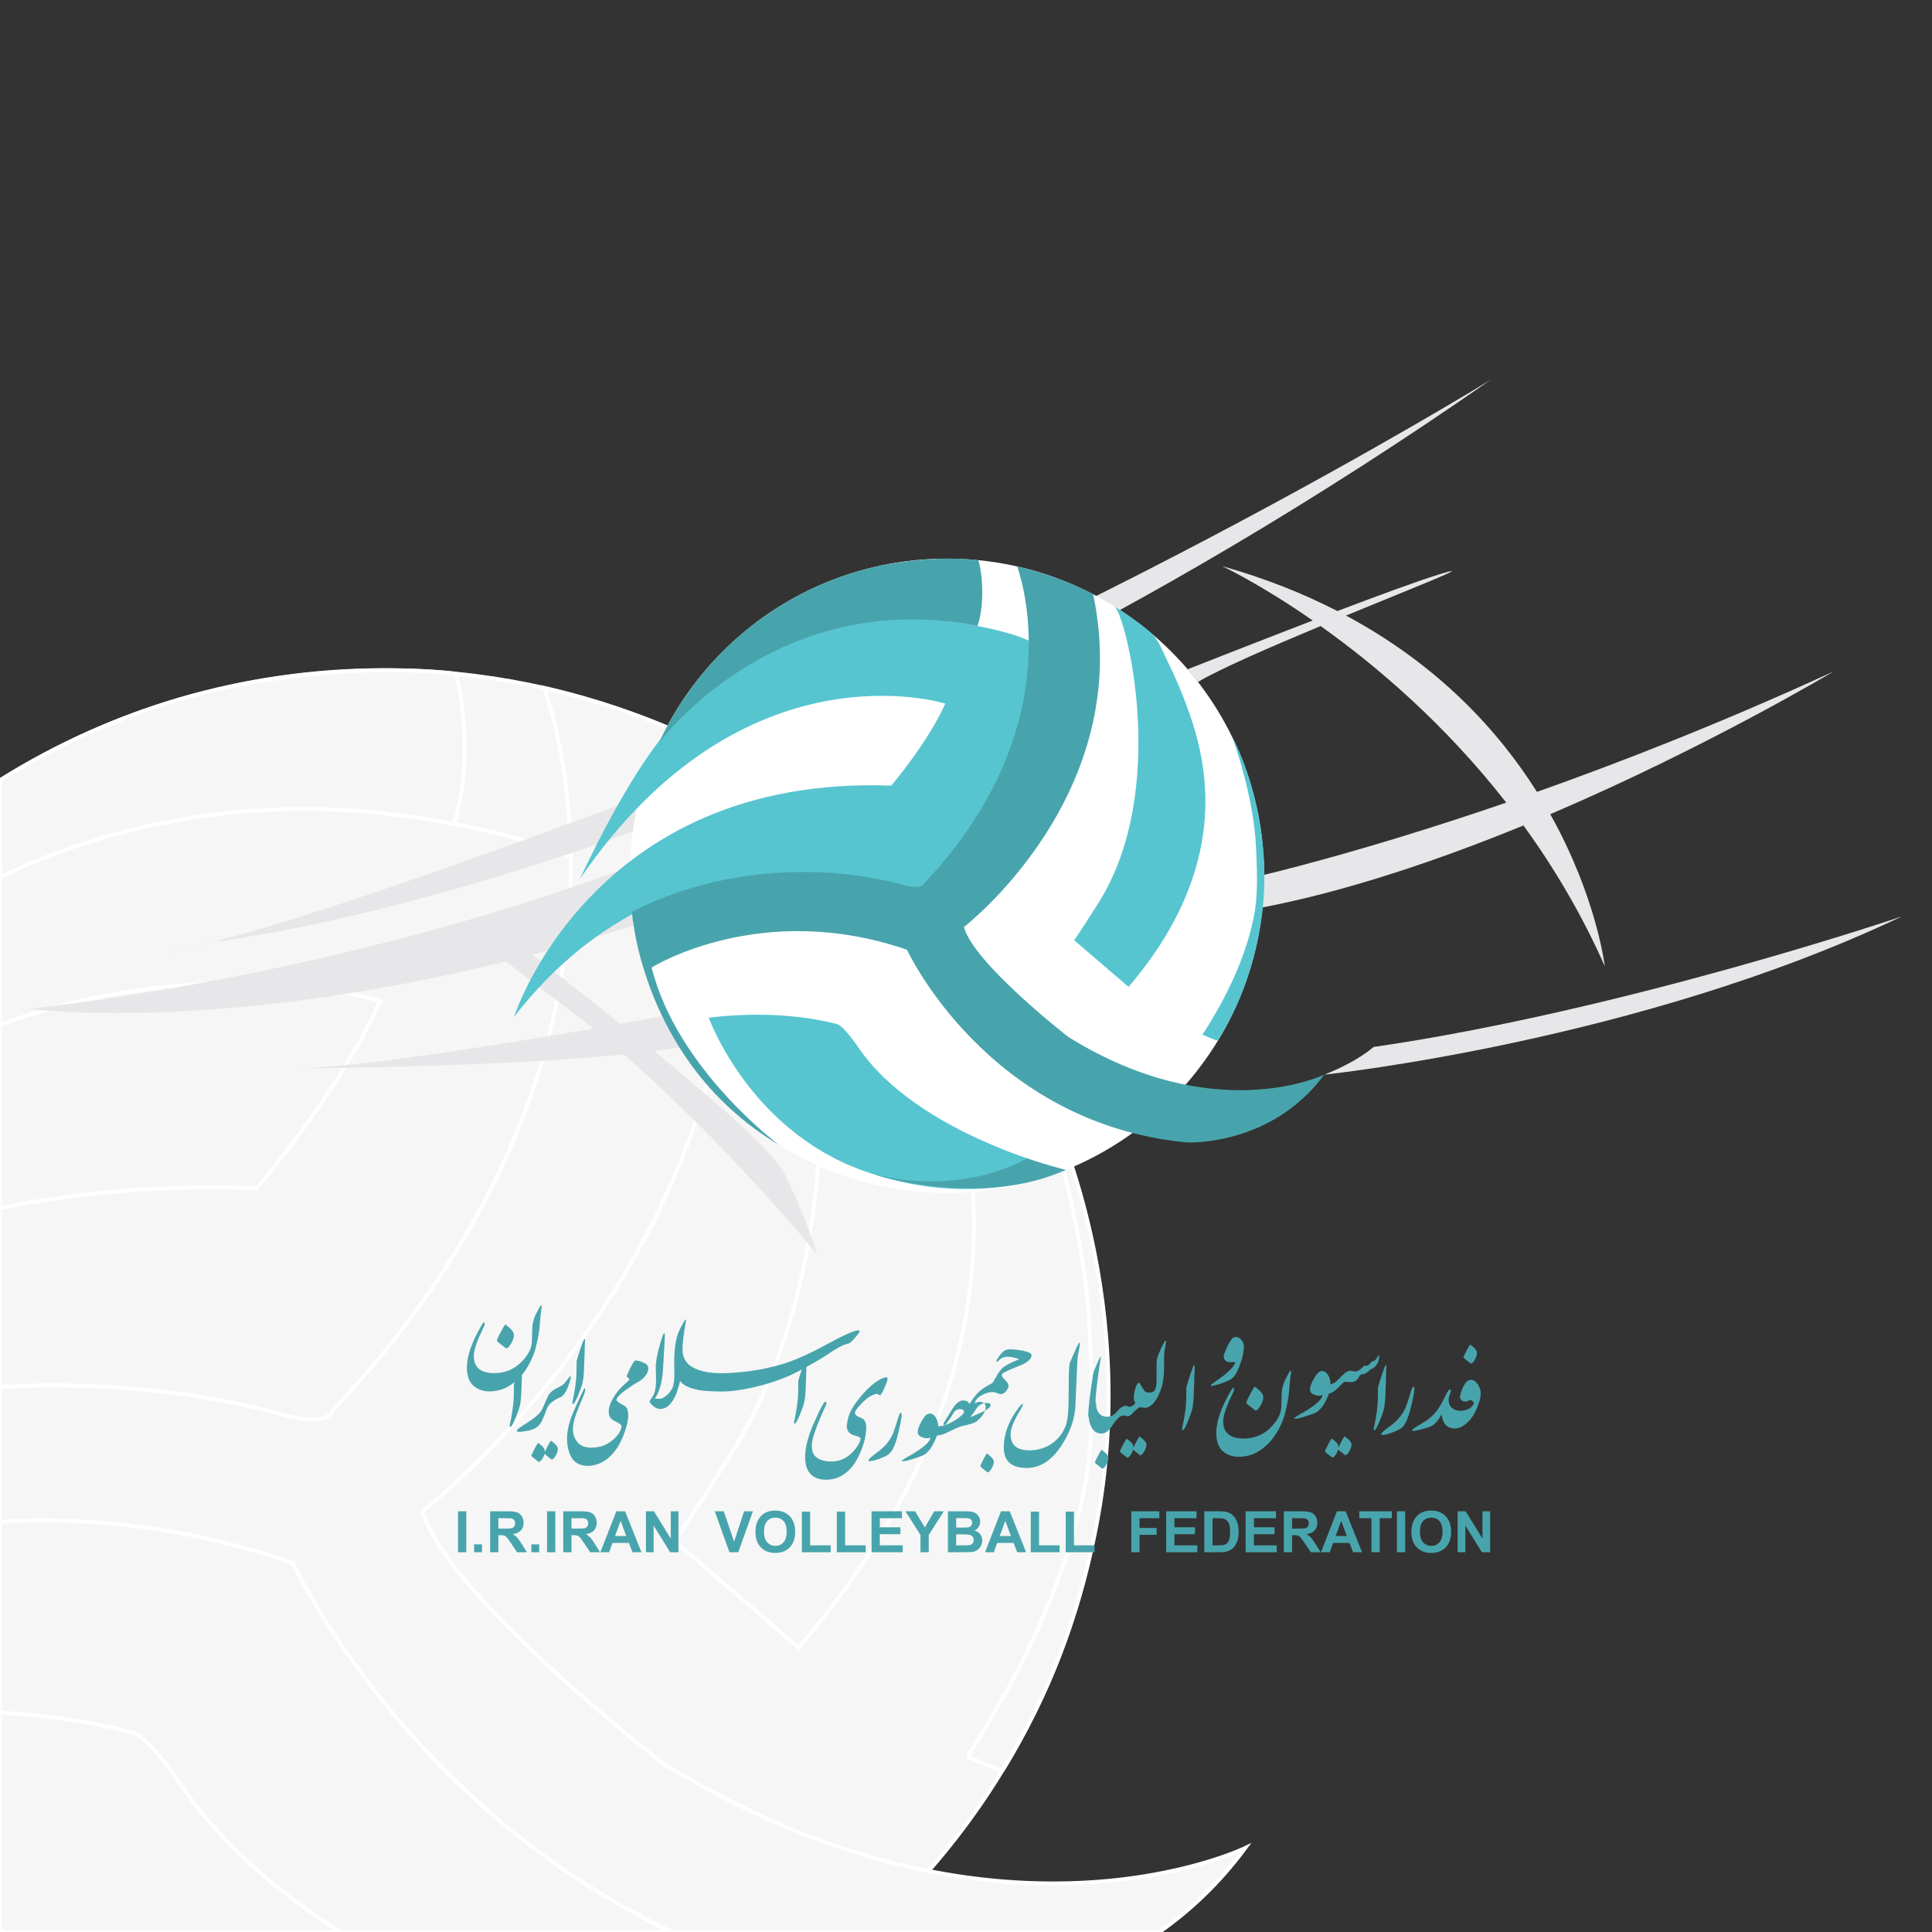 <?xml version="1.0" encoding="UTF-8" standalone="no"?>
<svg
   xmlns:dc="http://purl.org/dc/elements/1.1/"
   xmlns:cc="http://creativecommons.org/ns#"
   xmlns:rdf="http://www.w3.org/1999/02/22-rdf-syntax-ns#"
   xmlns:svg="http://www.w3.org/2000/svg"
   xmlns="http://www.w3.org/2000/svg"
   viewBox="0 0 666.667 666.667"
   height="666.667"
   width="666.667"
   xml:space="preserve"
   id="svg2"
   version="1.1"><rect x="0" y="0" width="666.667" height="666.667" fill="#333333" stroke="none"/><defs
     id="defs6"><clipPath
       id="clipPath18"
       clipPathUnits="userSpaceOnUse"><path
         id="path16"
         d="M 0,500 H 500 V 0 H 0 Z" /></clipPath></defs><g
     transform="matrix(1.333,0,0,-1.333,0,666.667)"
     id="g10"><g
       id="g12"><g
         clip-path="url(#clipPath18)"
         id="g14"><g
           transform="translate(99.393,326.652)"
           id="g20"><path
             id="path22"
             style="fill:#f6f6f6;fill-opacity:1;fill-rule:nonzero;stroke:none"
             d="m 0,0 c -36.514,0 -70.581,-10.454 -99.393,-28.516 v -298.136 h 224.801 c 38.061,34.3 61.995,83.977 61.995,139.249 C 187.403,-83.903 103.5,0 0,0" /></g><g
           transform="translate(99.393,326.652)"
           id="g24"><path
             id="path26"
             style="fill:none;stroke:#ffffff;stroke-width:1;stroke-linecap:butt;stroke-linejoin:miter;stroke-miterlimit:10;stroke-dasharray:none;stroke-opacity:1"
             d="m 0,0 c -36.514,0 -70.581,-10.454 -99.393,-28.516 v -298.136 h 224.801 c 38.061,34.3 61.995,83.977 61.995,139.249 C 187.403,-83.903 103.5,0 0,0 Z" /></g><g
           transform="translate(147.707,278.221)"
           id="g28"><path
             id="path30"
             style="fill:#f6f6f6;fill-opacity:1;fill-rule:nonzero;stroke:none"
             d="m 0,0 c -22.243,10.239 -67.68,13.597 -67.68,13.597 -33.509,0.953 -59.218,-4.598 -80.027,-13.913 v -43.016 c 55.341,19.771 98.424,6.083 98.424,6.083 -10.454,-23.33 -31.942,-48.447 -31.942,-48.447 -24.627,0.913 -46.705,-1.074 -66.482,-5.158 v -46.494 c 47.633,2.791 82.913,-10.457 82.913,-10.457 C 11.229,-74.793 0,0 0,0" /></g><g
           transform="translate(147.707,278.221)"
           id="g32"><path
             id="path34"
             style="fill:none;stroke:#ffffff;stroke-width:1;stroke-linecap:butt;stroke-linejoin:miter;stroke-miterlimit:10;stroke-dasharray:none;stroke-opacity:1"
             d="m 0,0 c -22.243,10.239 -67.68,13.597 -67.68,13.597 -33.509,0.953 -59.218,-4.598 -80.027,-13.913 v -43.016 c 55.341,19.771 98.424,6.083 98.424,6.083 -10.454,-23.33 -31.942,-48.447 -31.942,-48.447 -24.627,0.913 -46.705,-1.074 -66.482,-5.158 v -46.494 c 47.633,2.791 82.913,-10.457 82.913,-10.457 C 11.229,-74.793 0,0 0,0 Z" /></g><g
           transform="translate(117.924,325.748)"
           id="g36"><path
             id="path38"
             style="fill:#f6f6f6;fill-opacity:1;fill-rule:nonzero;stroke:none"
             d="m 0,0 c 0,0 -35.972,4.799 -75.851,-8.024 -13.819,-4.444 -28.145,-10.878 -42.073,-19.575 v -25.009 c 30.265,14.186 69.723,23.102 117.445,13.708 0,0 2.825,7.058 2.825,19.688 C 2.346,-6.583 0,0 0,0" /></g><g
           transform="translate(117.924,325.748)"
           id="g40"><path
             id="path42"
             style="fill:none;stroke:#ffffff;stroke-width:1;stroke-linecap:butt;stroke-linejoin:miter;stroke-miterlimit:10;stroke-dasharray:none;stroke-opacity:1"
             d="m 0,0 c 0,0 -35.972,4.799 -75.851,-8.024 -13.819,-4.444 -28.145,-10.878 -42.073,-19.575 v -25.009 c 30.265,14.186 69.723,23.102 117.445,13.708 0,0 2.825,7.058 2.825,19.688 C 2.346,-6.583 0,0 0,0 Z" /></g><g
           transform="translate(171.205,43.964)"
           id="g44"><path
             id="path46"
             style="fill:#f6f6f6;fill-opacity:1;fill-rule:nonzero;stroke:none"
             d="m 0,0 c 0,0 -55.857,43.291 -61.784,65.005 0,0 101.59,78.199 76.371,196.622 0,0 -17.081,10.01 -44.943,16.46 0,0 35.606,-91.557 -54.895,-187.23 0,0 -0.56,-4.439 -13.679,-0.666 -7.702,2.215 -35.551,9.148 -72.275,6.94 v -34.88 c 21.952,1.309 47.685,-0.991 75.793,-10.677 0,0 28.926,-62.795 98.162,-95.538 h 126.18 c 7.791,5.468 15.419,12.552 22.214,21.741 0,0 -64.676,-31.481 -151.144,22.223" /></g><g
           transform="translate(171.205,43.964)"
           id="g48"><path
             id="path50"
             style="fill:none;stroke:#ffffff;stroke-width:1;stroke-linecap:butt;stroke-linejoin:miter;stroke-miterlimit:10;stroke-dasharray:none;stroke-opacity:1"
             d="m 0,0 c 0,0 -55.857,43.291 -61.784,65.005 0,0 101.59,78.199 76.371,196.622 0,0 -17.081,10.01 -44.943,16.46 0,0 35.606,-91.557 -54.895,-187.23 0,0 -0.56,-4.439 -13.679,-0.666 -7.702,2.215 -35.551,9.148 -72.275,6.94 v -34.88 c 21.952,1.309 47.685,-0.991 75.793,-10.677 0,0 28.926,-62.795 98.162,-95.538 h 126.18 c 7.791,5.468 15.419,12.552 22.214,21.741 0,0 -64.676,-31.481 -151.144,22.223 z" /></g><g
           transform="translate(174.501,101.232)"
           id="g52"><path
             id="path54"
             style="fill:#f6f6f6;fill-opacity:1;fill-rule:nonzero;stroke:none"
             d="m 0,0 c 0.361,-0.31 13.643,20.755 14.382,21.926 42.639,67.545 15.951,171.17 9.427,175.33 0,0 16.894,-10.812 22.463,-16.453 3.772,-3.822 6.108,-10.159 8.438,-14.873 5.162,-10.443 9.696,-21.222 13.557,-32.212 C 78.621,104.245 80.853,75.136 72.552,44.901 65.081,17.685 50.478,-6.3 32.197,-27.603 32.197,-27.603 0.006,-0.004 0,0" /></g><g
           transform="translate(174.501,101.232)"
           id="g56"><path
             id="path58"
             style="fill:none;stroke:#ffffff;stroke-width:1;stroke-linecap:butt;stroke-linejoin:miter;stroke-miterlimit:10;stroke-dasharray:none;stroke-opacity:1"
             d="m 0,0 c 0.361,-0.31 13.643,20.755 14.382,21.926 42.639,67.545 15.951,171.17 9.427,175.33 0,0 16.894,-10.812 22.463,-16.453 3.772,-3.822 6.108,-10.159 8.438,-14.873 5.162,-10.443 9.696,-21.222 13.557,-32.212 C 78.621,104.245 80.853,75.136 72.552,44.901 65.081,17.685 50.478,-6.3 32.197,-27.603 32.197,-27.603 0.006,-0.004 0,0 Z" /></g><g
           transform="translate(250.141,45.503)"
           id="g60"><path
             id="path62"
             style="fill:#f6f6f6;fill-opacity:1;fill-rule:nonzero;stroke:none"
             d="m 0,0 c 0.597,-0.224 5.638,8.6 6.001,9.196 4.775,7.84 9.071,16.012 12.831,24.443 4.904,10.998 8.914,22.492 11.449,34.358 2.954,13.825 2.232,27.466 1.658,41.597 -1.295,31.853 -13.986,65.941 -14.271,66.442 C 23.854,165.135 45.405,115.689 33.126,56.948 28.653,35.547 21.615,16.341 9.448,-3.554 8.94,-4.089 1.22,-0.457 0,0" /></g><g
           transform="translate(250.141,45.503)"
           id="g64"><path
             id="path66"
             style="fill:none;stroke:#ffffff;stroke-width:1;stroke-linecap:butt;stroke-linejoin:miter;stroke-miterlimit:10;stroke-dasharray:none;stroke-opacity:1"
             d="m 0,0 c 0.597,-0.224 5.638,8.6 6.001,9.196 4.775,7.84 9.071,16.012 12.831,24.443 4.904,10.998 8.914,22.492 11.449,34.358 2.954,13.825 2.232,27.466 1.658,41.597 -1.295,31.853 -13.986,65.941 -14.271,66.442 C 23.854,165.135 45.405,115.689 33.126,56.948 28.653,35.547 21.615,16.341 9.448,-3.554 8.94,-4.089 1.22,-0.457 0,0 Z" /></g><path
           id="path68"
           style="fill:#f6f6f6;fill-opacity:1;fill-rule:nonzero;stroke:none"
           d="M 0,0 H 88.015 C 72.079,10.188 57.12,22.837 46.764,38.223 c 0,0 -8.347,12.477 -12.516,13.451 C 31.625,52.287 19.424,55.68 0,56.803 Z" /><path
           id="path70"
           style="fill:none;stroke:#ffffff;stroke-width:1;stroke-linecap:butt;stroke-linejoin:miter;stroke-miterlimit:10;stroke-dasharray:none;stroke-opacity:1"
           d="M 0,0 H 88.015 C 72.079,10.188 57.12,22.837 46.764,38.223 c 0,0 -8.347,12.477 -12.516,13.451 C 31.625,52.287 19.424,55.68 0,56.803 Z" /><g
           transform="translate(169.32,228.034)"
           id="g72"><path
             id="path74"
             style="fill:#e7e7e9;fill-opacity:1;fill-rule:nonzero;stroke:none"
             d="M 0,0 C 2.351,0.286 4.604,0.591 6.735,0.914 L 2.219,9.046 c 0,0 -4.231,-0.786 -10.959,-1.979 -9.407,7.532 -17.995,14.183 -22.808,17.88 8.29,2.173 17.542,4.828 26.441,7.64 l -0.726,15.394 c 0,0 -65.213,-26.345 -155.754,-37.057 0,0 47.55,-6.448 123.22,12.288 L -27.77,15.02 c 4.036,-2.885 8.047,-5.975 11.988,-9.187 -23.147,-4.015 -62.181,-10.356 -77.471,-10.303 0,0 49.854,0.13 85.394,3.614 27.698,-24.185 50.127,-51.867 50.127,-51.867 0,0 -2.993,10.171 -8.783,21.464 C 30.777,-25.978 15.5,-12.671 0,0" /></g><g
           transform="translate(54.498,256.23)"
           id="g76"><path
             id="path78"
             style="fill:#e7e7e9;fill-opacity:1;fill-rule:nonzero;stroke:none"
             d="M 0,0 C 0,0 -26.081,-6.739 0.398,0.043 0.135,0.014 0,0 0,0" /></g><g
           transform="translate(150.483,288.123)"
           id="g80"><path
             id="path82"
             style="fill:#e7e7e9;fill-opacity:1;fill-rule:nonzero;stroke:none"
             d="m 0,0 c 0,0 -62.172,-23.287 -92.949,-31.174 -0.933,-0.239 -1.81,-0.464 -2.638,-0.676 8.36,0.947 148.175,18.406 331.084,145.601 C 235.497,113.751 120.986,43.115 0,0" /></g><g
           transform="translate(325.79,265.039)"
           id="g84"><path
             id="path86"
             style="fill:#e7e7e9;fill-opacity:1;fill-rule:nonzero;stroke:none"
             d="m 0,0 c 21.924,4.044 46.887,12.485 68.577,21.41 7.797,-10.742 15.038,-22.865 21.051,-36.438 0,0 -2.087,17.898 -14.117,39.348 40.75,17.417 73.338,36.946 73.338,36.946 C 120.468,48.225 94.26,37.958 72.072,30.095 62.095,45.913 46.591,62.907 22.63,75.739 c 17.949,7.38 33.348,13.416 25.043,10.936 -0.33,-0.099 -0.676,-0.204 -1.038,-0.318 -5.867,-1.829 -15.86,-5.505 -26.215,-9.45 -8.8,4.519 -18.701,8.48 -29.848,11.63 0,0 9.689,-4.513 23.455,-14.079 C -2.057,68.259 -18.354,61.839 -18.354,61.839 l 2.674,-3.281 c 5.588,3.338 19.056,9.183 31.746,14.466 C 30.153,63.01 48.009,47.957 64.121,27.32 26.149,14.266 0.401,8.375 0.401,8.375 0.409,5.976 0,0 0,0" /></g><g
           transform="translate(355.55,229.093)"
           id="g88"><path
             id="path90"
             style="fill:#e7e7e9;fill-opacity:1;fill-rule:nonzero;stroke:none"
             d="m 0,0 c 0,0 -3.98,-3.724 -12.746,-7.159 0,0 81.39,8.52 149.463,40.943 C 136.717,33.784 64.739,9.395 0,0" /></g><g
           transform="translate(327.228,273.414)"
           id="g92"><path
             id="path94"
             style="fill:#ffffff;fill-opacity:1;fill-rule:nonzero;stroke:none"
             d="m 0,0 c 0,-45.343 -36.759,-82.101 -82.102,-82.101 -45.342,0 -82.1,36.758 -82.1,82.101 0,45.343 36.758,82.101 82.1,82.101 C -36.759,82.101 0,45.343 0,0" /></g><g
           transform="translate(244.703,317.978)"
           id="g96"><path
             id="path98"
             style="fill:#56c5d0;fill-opacity:1;fill-rule:nonzero;stroke:none"
             d="m 0,0 c 0,0 -52.248,16.602 -94.547,-45.331 0,0 11.824,26.123 23.184,38.957 13.206,14.92 28.846,29.629 63.303,28.649 0,0 19.906,-1.471 29.651,-5.956 0,0 4.919,-32.767 -28.386,-64.753 0,0 -61.565,23.121 -104.848,-32.646 0,0 19.998,62.735 97.649,59.855 0,0 9.414,11.004 13.994,21.225" /></g><g
           transform="translate(253.245,355.119)"
           id="g100"><path
             id="path102"
             style="fill:#48a4ac;fill-opacity:1;fill-rule:nonzero;stroke:none"
             d="m 0,0 c 0,0 -15.759,2.103 -33.229,-3.515 -18.022,-5.796 -38.018,-19.272 -49.489,-43.846 0,0 29.735,40.708 82.508,30.319 0,0 1.238,3.092 1.238,8.625 C 1.028,-2.884 0,0 0,0" /></g><g
           transform="translate(263.289,353.5)"
           id="g104"><path
             id="path106"
             style="fill:#48a4ac;fill-opacity:1;fill-rule:nonzero;stroke:none"
             d="m 0,0 c 0,0 15.599,-40.111 -24.05,-82.025 0,0 -0.245,-1.945 -5.992,-0.292 -5.749,1.653 -37.103,9.31 -69.673,-7.063 0,0 2.483,-39.107 38.026,-60.33 0,0 -26.345,19.534 -32.913,45.88 0,0 28.108,17.686 66.101,4.595 0,0 20.629,-44.797 72.261,-49.871 0,0 21.851,-1.261 35.755,17.54 0,0 -28.334,-13.792 -66.216,9.736 0,0 -24.471,18.966 -27.068,28.478 0,0 44.506,34.26 33.458,86.141 0,0 -7.483,4.385 -19.689,7.211" /></g><g
           transform="translate(278.032,256.759)"
           id="g108"><path
             id="path110"
             style="fill:#56c5d0;fill-opacity:1;fill-rule:nonzero;stroke:none"
             d="m 0,0 c 0.158,-0.136 5.977,9.092 6.301,9.605 18.679,29.592 6.988,74.99 4.13,76.812 0,0 7.401,-4.736 9.84,-7.208 1.653,-1.674 2.676,-4.451 3.697,-6.515 2.261,-4.576 4.248,-9.298 5.939,-14.113 4.536,-12.912 5.514,-25.664 1.878,-38.91 C 28.512,7.748 22.114,-2.76 14.105,-12.092 14.105,-12.092 0.002,-0.002 0,0" /></g><g
           transform="translate(311.17,232.344)"
           id="g112"><path
             id="path114"
             style="fill:#56c5d0;fill-opacity:1;fill-rule:nonzero;stroke:none"
             d="m 0,0 c 0.261,-0.098 2.47,3.768 2.629,4.029 2.092,3.435 3.974,7.015 5.621,10.708 2.148,4.819 3.905,9.854 5.016,15.053 1.295,6.057 0.978,12.032 0.726,18.223 C 13.425,61.968 7.865,76.902 7.74,77.122 10.45,72.346 19.892,50.684 14.512,24.949 12.553,15.573 9.47,7.159 4.139,-1.557 3.916,-1.791 0.534,-0.2 0,0" /></g><g
           transform="translate(275.858,197.259)"
           id="g116"><path
             id="path118"
             style="fill:#56c5d0;fill-opacity:1;fill-rule:nonzero;stroke:none"
             d="m 0,0 c 0,0 -38.437,9.089 -53.788,31.896 0,0 -3.657,5.466 -5.483,5.893 -1.826,0.426 -14.235,3.93 -33.116,1.629 0,0 10.374,-28.966 39.86,-39.564 26.156,-9.4 45.55,-2.413 51.01,-0.426 C -0.554,-0.222 0,0 0,0" /></g><g
           transform="translate(275.858,197.259)"
           id="g120"><path
             id="path122"
             style="fill:#48a4ac;fill-opacity:1;fill-rule:nonzero;stroke:none"
             d="m 0,0 c 0,0 -6.742,1.784 -10.005,3.018 0,0 -15.79,-9.919 -39.515,-4.187 0,0 27.233,-8.822 49.52,1.169" /></g><g
           transform="translate(140.048,162.209)"
           id="g124"><path
             id="path126"
             style="fill:#48a4ac;fill-opacity:1;fill-rule:nonzero;stroke:none"
             d="M 0,0 C -0.155,-0.057 -0.635,-0.903 -1.469,-2.557 -1.963,-3.771 -2.217,-4.83 -2.246,-5.72 l -0.099,-3.235 c -0.014,-1.369 -0.367,-2.556 -1.045,-3.587 -2.161,-3.334 -5.099,-5 -8.813,-5 -3.56,0.042 -5.297,1.61 -5.184,4.718 0.042,1.397 0.89,3.799 2.556,7.203 0.113,0.184 0.198,0.424 0.241,0.72 0.056,0.283 0.014,0.452 -0.128,0.495 -0.141,0.042 -0.353,-0.198 -0.649,-0.706 -2.543,-4.351 -3.814,-7.995 -3.814,-10.919 0,-2.175 0.551,-3.757 1.639,-4.717 1.087,-0.975 2.429,-1.483 4.025,-1.512 1.61,-0.028 3.15,0.311 4.647,1.045 3.376,1.851 5.791,5 7.274,9.436 0.17,0.536 0.409,1.567 0.749,3.092 0.325,1.526 0.522,3.009 0.593,4.436 0.085,1.299 0.226,2.57 0.452,3.814 C 0.212,-0.099 0.156,0.043 0,0" /></g><g
           transform="translate(129.554,152.195)"
           id="g128"><path
             id="path130"
             style="fill:#48a4ac;fill-opacity:1;fill-rule:nonzero;stroke:none"
             d="m 0,0 c 0.635,-0.467 1.116,-0.848 1.426,-1.116 0.481,0 0.975,0.537 1.512,1.596 C 3.39,1.355 3.559,2.048 3.446,2.57 3.39,2.952 3.192,3.319 2.867,3.687 2.557,4.039 2.005,4.52 1.243,5.099 0.861,4.562 0.396,3.771 -0.127,2.74 -0.65,1.709 -0.918,1.115 -0.933,0.988 -0.933,0.805 -0.622,0.466 0,0" /></g><g
           transform="translate(135.005,147.55)"
           id="g132"><path
             id="path134"
             style="fill:#48a4ac;fill-opacity:1;fill-rule:nonzero;stroke:none"
             d="M 0,0 C -0.113,-0.085 -0.41,-0.819 -0.875,-2.203 -1.342,-3.588 -1.709,-4.76 -1.963,-5.721 l -0.028,-2.825 c -0.029,-2.061 -0.382,-4.717 -1.088,-7.937 -0.028,-0.169 0.028,-0.283 0.155,-0.326 0.41,0.029 1.116,1.47 2.147,4.323 0.41,1.116 0.636,2.486 0.707,4.138 l 0.155,4.026 c 0.028,1.582 0.07,2.937 0.127,4.067 C 0.198,0 0.127,0.085 0,0" /></g><g
           transform="translate(142.611,127.189)"
           id="g136"><path
             id="path138"
             style="fill:#48a4ac;fill-opacity:1;fill-rule:nonzero;stroke:none"
             d="m 0,0 c -0.311,-0.396 -0.649,-1.018 -1.06,-1.836 -0.268,-0.538 -0.443,-0.914 -0.546,-1.155 0.012,0.137 0.044,0.291 0.024,0.406 -0.028,0.311 -0.184,0.621 -0.438,0.904 -0.254,0.296 -0.692,0.663 -1.313,1.116 -0.297,-0.438 -0.664,-1.059 -1.074,-1.878 -0.424,-0.82 -0.635,-1.286 -0.664,-1.399 0,-0.141 0.255,-0.41 0.763,-0.777 0.495,-0.381 0.876,-0.664 1.13,-0.89 0.367,0 0.777,0.424 1.215,1.257 0.148,0.322 0.243,0.603 0.309,0.861 0.098,-0.141 0.333,-0.35 0.708,-0.621 0.494,-0.381 0.861,-0.663 1.101,-0.875 0.367,0 0.763,0.409 1.215,1.242 0.339,0.707 0.48,1.258 0.424,1.667 C 1.723,-1.681 1.568,-1.385 1.313,-1.102 1.045,-0.806 0.607,-0.437 0,0" /></g><g
           transform="translate(145.206,138.496)"
           id="g140"><path
             id="path142"
             style="fill:#48a4ac;fill-opacity:1;fill-rule:nonzero;stroke:none"
             d="M 0,0 C 0.932,0.494 1.751,2.02 2.458,4.576 2.613,5.085 2.584,5.353 2.401,5.381 2.373,5.381 2.104,5.042 1.582,4.364 1.059,3.7 0.649,3.263 0.353,3.051 0.042,2.853 -0.48,2.57 -1.243,2.203 -1.992,1.851 -2.656,1.285 -3.207,0.508 -3.404,0.169 -3.715,-0.551 -4.167,-1.639 -4.619,-2.727 -4.986,-3.461 -5.269,-3.842 -5.565,-4.224 -5.989,-4.647 -6.554,-5.113 -7.119,-5.565 -7.726,-6.018 -8.39,-6.44 c -0.664,-0.424 -1.342,-0.863 -2.02,-1.315 -0.678,-0.437 -1.017,-0.776 -0.988,-0.988 0.014,-0.325 0.607,-0.367 1.751,-0.155 1.285,0.14 2.288,0.423 3.008,0.833 0.735,0.395 1.314,1.044 1.738,1.935 0.423,0.875 0.833,1.864 1.214,2.966 C -3.305,-1.936 -2.077,-0.876 0,0" /></g><g
           transform="translate(151.227,153.476)"
           id="g144"><path
             id="path146"
             style="fill:#48a4ac;fill-opacity:1;fill-rule:nonzero;stroke:none"
             d="M 0,0 C -0.113,-0.085 -0.41,-0.819 -0.875,-2.203 -1.342,-3.587 -1.709,-4.76 -1.963,-5.72 l -0.028,-2.825 c -0.029,-2.062 -0.382,-4.718 -1.088,-7.938 -0.028,-0.169 0.028,-0.283 0.156,-0.325 0.409,0.029 1.115,1.469 2.146,4.323 0.41,1.115 0.636,2.485 0.707,4.137 l 0.155,4.026 C 0.113,-2.74 0.156,-1.384 0.212,-0.254 0.198,0 0.127,0.085 0,0" /></g><g
           transform="translate(164.714,147.96)"
           id="g148"><path
             id="path150"
             style="fill:#48a4ac;fill-opacity:1;fill-rule:nonzero;stroke:none"
             d="m 0,0 c -0.282,0.057 -0.622,-0.254 -1.017,-0.946 -0.409,-0.693 -0.89,-1.681 -1.441,-2.966 -0.07,-0.17 0.029,-0.354 0.283,-0.551 0.254,-0.212 0.395,-0.325 0.409,-0.367 0,-0.184 -0.48,-0.679 -1.454,-1.512 -0.961,-0.833 -1.808,-1.836 -2.514,-3.009 -0.933,-1.468 -1.399,-2.768 -1.399,-3.898 0,-1.115 0.438,-1.893 1.3,-2.316 1.328,-0.635 1.991,-1.102 1.991,-1.413 0,-0.748 -0.353,-1.553 -1.045,-2.415 -0.692,-0.861 -1.596,-1.61 -2.697,-2.231 -1.117,-0.636 -2.473,-0.946 -4.083,-0.946 -1.61,0 -2.796,0.466 -3.559,1.398 -0.749,0.946 -1.144,1.948 -1.172,3.036 -0.015,1.074 0.127,2.119 0.438,3.121 0.31,1.003 0.762,2.204 1.356,3.617 0.607,1.412 1.002,2.401 1.2,2.994 0.212,0.579 0.226,1.031 0.056,1.328 -0.748,-1.37 -1.694,-3.39 -2.853,-6.06 -1.158,-2.669 -1.723,-5.028 -1.723,-7.076 0,-1.892 0.367,-3.517 1.13,-4.858 0.763,-1.342 2.063,-2.091 3.927,-2.246 3.065,0 5.65,1.468 7.712,4.392 0.819,1.173 1.525,2.613 2.133,4.322 0.607,1.709 0.918,3.178 0.932,4.421 0,1.229 -0.297,2.035 -0.918,2.402 -1.427,0.748 -2.133,1.257 -2.119,1.539 0.028,0.594 0.763,1.412 2.231,2.471 1.456,1.06 2.571,1.794 3.334,2.19 0.749,0.409 1.413,0.961 1.963,1.667 0.551,0.706 0.777,1.44 0.678,2.175 C 2.966,-0.988 1.949,-0.409 0,0" /></g><g
           transform="translate(222.147,155.764)"
           id="g152"><path
             id="path154"
             style="fill:#48a4ac;fill-opacity:1;fill-rule:nonzero;stroke:none"
             d="m 0,0 c -1.088,-0.07 -3.884,-1.327 -8.376,-3.771 -4.492,-2.444 -8.249,-4.096 -11.257,-4.986 -3.009,-0.889 -5.904,-1.497 -8.7,-1.85 -2.797,-0.339 -5.241,-0.508 -7.331,-0.508 -2.078,0 -3.989,0.291 -5.763,0.883 v 0.006 c -2.698,0.96 -4.039,2.698 -4.039,5.226 0,1.597 0.268,3.898 0.804,6.879 0.057,0.367 0.085,0.621 0.071,0.776 0,0.142 -0.085,0.17 -0.24,0.057 -0.876,-1.539 -1.44,-2.641 -1.723,-3.333 -0.706,-1.851 -1.059,-4.351 -1.059,-7.486 0,-0.41 0.014,-1.342 0.028,-2.825 0.028,-1.469 -0.071,-2.599 -0.283,-3.39 -0.212,-0.791 -0.692,-1.554 -1.441,-2.288 -0.748,-0.735 -1.468,-1.116 -2.174,-1.116 -0.707,-0.014 -1.074,0.014 -1.117,0.071 1.229,1.822 1.935,4.464 2.105,7.952 l 0.325,5.692 c 0.057,1.073 0.099,1.921 0.127,2.557 0.014,0.649 -0.084,0.833 -0.325,0.579 -0.339,-0.721 -0.777,-2.091 -1.299,-4.097 -0.523,-2.006 -0.763,-3.643 -0.721,-4.929 0.043,-1.286 0.071,-2.203 0.071,-2.783 0,-2.203 -0.325,-3.743 -0.989,-4.618 -0.452,-0.594 -0.677,-0.989 -0.677,-1.186 0,-0.184 0.296,-0.551 0.903,-1.088 0.594,-0.537 1.201,-0.791 1.822,-0.791 1.794,0 3.235,1.44 4.322,4.322 0.424,1.257 0.707,2.246 0.834,2.981 0.573,-1.05 2.106,-1.821 4.604,-2.357 v -0.045 c 1.667,-0.255 3.771,-0.382 6.314,-0.382 2.542,0 5.748,0.481 9.633,1.455 3.884,0.975 7.471,2.345 10.777,4.139 3.291,1.794 5.551,3.108 6.765,3.941 1.215,0.833 2.246,1.483 3.093,1.935 0.848,0.466 1.682,0.791 2.515,0.988 0.409,0.085 1.299,1.017 2.683,2.811 C 0.508,-0.324 0.41,-0.127 0,0" /></g><g
           transform="translate(208.609,148.397)"
           id="g156"><path
             id="path158"
             style="fill:#48a4ac;fill-opacity:1;fill-rule:nonzero;stroke:none"
             d="M 0,0 C -0.113,-0.085 -0.409,-0.819 -0.875,-2.204 -1.342,-3.588 -1.709,-4.76 -1.963,-5.721 l -0.028,-2.825 c -0.029,-2.061 -0.382,-4.717 -1.088,-7.937 -0.028,-0.17 0.028,-0.283 0.156,-0.326 0.409,0.029 1.115,1.469 2.147,4.323 0.409,1.116 0.635,2.486 0.706,4.138 l 0.155,4.026 C 0.113,-2.74 0.156,-1.385 0.212,-0.255 0.198,0 0.127,0.084 0,0" /></g><g
           transform="translate(229.367,143.617)"
           id="g160"><path
             id="path162"
             style="fill:#48a4ac;fill-opacity:1;fill-rule:nonzero;stroke:none"
             d="m 0,0 c -1.201,-0.269 -2.472,-1.003 -3.828,-2.176 -1.356,-1.172 -2.726,-2.712 -4.096,-4.59 -1.384,-1.893 -2.118,-3.87 -2.232,-5.947 0,-1.214 0.678,-2.005 2.02,-2.372 1.059,-0.269 1.582,-0.565 1.54,-0.891 -0.269,-1.2 -1.046,-2.428 -2.345,-3.7 -1.299,-1.271 -2.81,-1.977 -4.548,-2.104 -1.723,-0.142 -3.15,0.141 -4.265,0.847 -1.13,0.693 -1.597,1.95 -1.427,3.744 0.169,1.793 1.37,5.112 3.616,9.957 0.211,0.579 0.141,0.876 -0.226,0.889 -0.297,-0.055 -1.229,-1.836 -2.797,-5.324 -1.568,-3.489 -2.359,-6.483 -2.359,-8.983 0,-1.963 0.467,-3.433 1.413,-4.421 0.932,-0.975 2.26,-1.469 3.969,-1.469 3.121,0 5.664,1.525 7.655,4.576 0.89,1.54 1.582,3.079 2.062,4.647 0.481,1.553 0.721,3.023 0.721,4.393 0,1.384 -0.58,2.232 -1.738,2.556 -0.904,0.353 -1.299,0.805 -1.158,1.328 0.141,0.522 0.834,1.398 2.09,2.642 1.258,1.228 2.43,1.934 3.489,2.076 0.255,0 0.523,-0.114 0.777,-0.354 0.212,-0.085 0.537,0.354 0.975,1.3 0.438,0.946 0.762,1.751 0.974,2.387 C 0.494,-0.354 0.396,-0.015 0,0" /></g><g
           transform="translate(233.172,134.394)"
           id="g164"><path
             id="path166"
             style="fill:#48a4ac;fill-opacity:1;fill-rule:nonzero;stroke:none"
             d="m 0,0 c -0.169,0.028 -0.396,-0.424 -0.678,-1.342 -0.791,-2.598 -1.356,-4.209 -1.723,-4.803 -0.748,-1.454 -1.907,-2.753 -3.474,-3.925 -1.568,-1.159 -2.388,-1.866 -2.43,-2.105 -0.056,-0.255 0.029,-0.368 0.268,-0.34 0.763,0 2.006,0.368 3.715,1.117 0.89,0.367 1.568,0.904 2.034,1.624 0.452,0.707 0.89,1.78 1.3,3.178 0.833,3.135 1.228,5.198 1.214,6.186 C 0.24,-0.155 0.17,-0.014 0,0" /></g><g
           transform="translate(255.481,123.884)"
           id="g168"><path
             id="path170"
             style="fill:#48a4ac;fill-opacity:1;fill-rule:nonzero;stroke:none"
             d="m 0,0 c -0.297,-0.409 -0.649,-1.031 -1.073,-1.851 -0.41,-0.819 -0.636,-1.298 -0.651,-1.425 0,-0.128 0.255,-0.369 0.749,-0.749 0.509,-0.368 0.89,-0.664 1.145,-0.876 0.352,0 0.748,0.41 1.172,1.243 0.353,0.706 0.494,1.257 0.424,1.667 C 1.695,-1.695 1.54,-1.398 1.285,-1.116 1.031,-0.819 0.607,-0.452 0,0" /></g><g
           transform="translate(256.433,136.383)"
           id="g172"><path
             id="path174"
             style="fill:#48a4ac;fill-opacity:1;fill-rule:nonzero;stroke:none"
             d="m 0,0 c 0,-0.522 -0.806,-1.144 -2.401,-1.893 -0.537,-0.239 -1.484,-0.649 -2.854,-1.242 1.003,1.356 1.597,2.203 1.766,2.529 0.664,0.748 1.413,1.129 2.246,1.158 C -0.41,0.594 0,0.396 0,0 M 10.031,13.59 C 9.649,13.773 8.985,13.957 8.011,14.155 7.036,14.339 6.118,14.438 5.257,14.451 4.396,14.466 3.773,14.311 3.393,13.971 2.997,13.646 2.602,13.181 2.163,12.602 1.739,12.008 1.527,11.641 1.527,11.471 c 0,-0.156 0.043,-0.24 0.142,-0.24 0.099,0 0.227,0.084 0.367,0.226 0.622,0.734 1.399,1.088 2.317,1.073 C 5.271,12.517 6.302,12.318 7.446,11.909 5.482,11.118 4.112,10.426 3.336,9.833 2.61,9.266 1.898,8.288 1.198,6.911 1.147,6.859 1.088,6.809 1.048,6.754 L 0.921,6.443 C 0.723,6.033 0.482,5.736 0.2,5.567 -0.097,5.397 -0.478,5.186 -0.973,4.932 -2.06,4.311 -2.949,3.604 -3.642,2.813 -4.229,2.142 -4.836,1.308 -5.447,0.314 c -0.036,0.038 -0.062,0.054 -0.101,0.098 -0.283,0.536 -0.806,0.805 -1.568,0.805 -0.989,0 -1.992,-0.862 -3.037,-2.599 l -1.992,-3.263 c -0.07,-0.141 -0.084,-0.268 -0.042,-0.367 0.028,-0.098 0.113,-0.141 0.254,-0.141 0.141,0 0.255,0.056 0.368,0.198 1.017,1.398 1.737,2.485 2.147,3.263 0.423,0.423 0.875,0.649 1.341,0.663 0.791,0 1.187,-0.226 1.187,-0.678 0,-0.466 -0.735,-1.187 -2.218,-2.161 -1.666,-1.003 -2.966,-1.526 -3.898,-1.568 h -0.353 c -0.077,-0.01 -0.137,-0.04 -0.203,-0.062 -0.034,0.894 -0.23,1.682 -0.63,2.309 -0.438,0.677 -0.961,1.016 -1.611,1.016 -0.635,0 -1.313,-0.636 -2.006,-1.879 -0.706,-1.243 -1.059,-2.203 -1.059,-2.867 0,-0.875 0.664,-1.412 2.02,-1.624 0.508,-0.07 0.918,0 1.215,0.184 0,-1.045 -1.568,-2.5 -4.676,-4.351 -0.861,-0.466 -1.525,-0.861 -2.005,-1.172 -0.48,-0.31 -0.707,-0.494 -0.678,-0.537 0.042,-0.057 0.169,-0.085 0.409,-0.085 0.509,-0.042 2.034,0.382 4.577,1.286 1.455,0.466 2.697,1.935 3.743,4.406 0.135,0.309 0.247,0.611 0.344,0.908 0.295,0.043 0.696,0.126 1.21,0.251 0.522,0.127 1.398,0.494 2.598,1.101 1.201,0.608 2.133,0.99 2.797,1.145 2.077,0.466 3.305,0.876 3.686,1.215 1.215,0.974 1.978,2.004 2.274,3.079 0.042,0.183 0.071,0.395 0.099,0.635 0,0.89 -0.564,1.342 -1.694,1.342 -0.322,0 -0.719,-0.17 -1.169,-0.468 0.013,0.031 0.026,0.053 0.039,0.086 0.127,0.749 0.621,1.384 1.469,1.921 0.437,0.254 0.918,0.481 1.482,0.693 0.551,0.197 1.173,0.296 1.879,0.296 0.198,0 0.522,-0.084 0.961,-0.268 C 2.163,2.94 2.46,2.855 2.615,2.855 3.124,2.855 3.59,3.109 4,3.618 4.423,4.127 4.635,4.606 4.635,5.03 4.635,5.454 4.268,6.02 3.548,6.726 3.14,7.095 2.927,7.404 2.887,7.669 2.927,7.94 3.056,8.178 3.293,8.35 c 1.186,0.621 2.316,1.129 3.362,1.525 1.045,0.396 1.822,0.734 2.33,1.045 1.074,0.636 1.611,1.3 1.611,1.977 0,0.284 -0.198,0.509 -0.565,0.693" /></g><g
           transform="translate(279.347,152.562)"
           id="g176"><path
             id="path178"
             style="fill:#48a4ac;fill-opacity:1;fill-rule:nonzero;stroke:none"
             d="M 0,0 C -0.438,-0.706 -1.229,-2.415 -2.373,-5.155 -2.571,-5.621 -2.67,-7.203 -2.684,-9.9 c 0,-2.712 -0.043,-4.945 -0.085,-6.739 -0.056,-1.779 -0.24,-3.234 -0.537,-4.364 -0.677,-2.118 -1.892,-3.785 -3.643,-5.028 -1.752,-1.242 -3.73,-1.85 -5.933,-1.85 -3.234,0 -4.858,1.399 -4.858,4.194 0,1.442 0.846,3.546 2.555,6.3 0.411,0.693 0.608,1.158 0.608,1.412 0,0.085 -0.014,0.142 -0.028,0.156 -0.084,0.085 -0.48,-0.311 -1.186,-1.214 -2.473,-3.291 -3.715,-6.654 -3.715,-10.1 0,-3.446 1.906,-5.225 5.706,-5.31 3.8,-0.099 7.034,2.104 9.732,6.61 1.921,3.178 2.952,6.342 3.107,9.478 0.17,4.307 0.354,8.319 0.537,12.034 0.028,0.536 0.112,1.172 0.268,1.921 0.17,0.748 0.283,1.355 0.34,1.807 C 0.254,-0.127 0.184,0.071 0,0" /></g><g
           transform="translate(285.154,124.852)"
           id="g180"><path
             id="path182"
             style="fill:#48a4ac;fill-opacity:1;fill-rule:nonzero;stroke:none"
             d="m 0,0 c -0.297,-0.409 -0.65,-1.031 -1.073,-1.851 -0.41,-0.819 -0.636,-1.298 -0.651,-1.425 0,-0.128 0.255,-0.368 0.749,-0.749 0.508,-0.368 0.89,-0.664 1.144,-0.876 0.353,0 0.749,0.41 1.173,1.243 0.352,0.706 0.494,1.257 0.424,1.667 C 1.694,-1.695 1.539,-1.398 1.285,-1.115 1.031,-0.819 0.607,-0.452 0,0" /></g><g
           transform="translate(294.971,128.285)"
           id="g184"><path
             id="path186"
             style="fill:#48a4ac;fill-opacity:1;fill-rule:nonzero;stroke:none"
             d="m 0,0 c -0.311,-0.396 -0.65,-1.018 -1.06,-1.837 -0.268,-0.537 -0.444,-0.913 -0.546,-1.154 0.011,0.137 0.044,0.291 0.024,0.406 -0.028,0.311 -0.184,0.621 -0.438,0.903 -0.254,0.297 -0.692,0.664 -1.314,1.117 -0.296,-0.438 -0.663,-1.06 -1.073,-1.879 -0.424,-0.819 -0.636,-1.285 -0.664,-1.398 0,-0.141 0.255,-0.41 0.762,-0.777 0.496,-0.381 0.876,-0.664 1.131,-0.89 0.367,0 0.777,0.424 1.214,1.257 0.149,0.322 0.244,0.603 0.31,0.861 0.098,-0.141 0.333,-0.35 0.708,-0.621 0.494,-0.381 0.861,-0.664 1.101,-0.876 0.367,0 0.763,0.41 1.215,1.243 0.339,0.707 0.48,1.257 0.424,1.667 C 1.723,-1.682 1.567,-1.385 1.313,-1.103 1.045,-0.806 0.607,-0.438 0,0" /></g><g
           transform="translate(299.899,149.584)"
           id="g188"><path
             id="path190"
             style="fill:#48a4ac;fill-opacity:1;fill-rule:nonzero;stroke:none"
             d="m 0,0 c -0.34,-0.734 -0.509,-1.567 -0.509,-2.5 v -4.039 c 0.029,-1.272 -0.113,-2.161 -0.395,-2.67 -0.297,-0.508 -0.778,-0.748 -1.455,-0.748 -0.651,0 -1.12,0.207 -1.446,0.595 -0.014,0.078 -0.02,0.16 -0.037,0.238 -0.141,0.057 -0.353,0.367 -0.636,0.904 -0.283,0.551 -0.438,0.82 -0.48,0.82 -0.409,0 -0.749,-0.467 -1.031,-1.427 -0.269,-0.946 -0.409,-1.737 -0.409,-2.36 0,-0.635 0.127,-1.073 0.38,-1.327 0,-0.282 -0.197,-0.537 -0.607,-0.777 -0.409,-0.24 -0.763,-0.353 -1.06,-0.353 -0.042,0 -0.183,0.042 -0.422,0.141 -0.003,0.002 -0.005,0.002 -0.008,0.003 -0.004,0.041 -0.003,0.084 -0.007,0.125 -0.104,0.009 -0.202,-0.013 -0.304,-0.017 -0.097,0.029 -0.18,0.045 -0.247,0.045 v -0.058 c -0.707,-0.107 -1.367,-0.536 -1.963,-1.312 -0.762,-0.989 -1.638,-1.483 -2.613,-1.483 -1.963,0 -2.952,1.299 -2.952,3.912 l -0.122,-0.23 c 0.012,1.144 0.177,2.989 0.504,5.583 0.352,2.684 0.607,4.52 0.804,5.509 0.085,0.381 0.099,0.593 0.029,0.65 -0.057,0.056 -0.114,0.042 -0.156,-0.015 -0.974,-2.09 -1.582,-3.545 -1.794,-4.35 -0.833,-5.297 -1.256,-8.983 -1.285,-11.059 0.053,0 0.107,0.02 0.16,0.039 0.046,-1.113 0.302,-2.106 0.815,-2.963 0.551,-0.946 1.384,-1.427 2.485,-1.427 0.99,0 1.907,0.678 2.755,2.02 1.003,1.498 1.822,2.344 2.443,2.556 0.34,0.087 0.63,0.114 0.89,0.103 v -0.074 l 0.452,-0.127 c 0.494,-0.071 0.975,0.17 1.441,0.706 0.932,0.974 1.568,1.525 1.892,1.624 l 1.018,-0.082 v -0.073 h 0.225 c 1.624,0 3.023,1.525 4.196,4.577 0.593,1.581 0.889,3.558 0.889,5.96 v 3.107 c 0,0.297 0.169,1.399 0.481,3.291 C 1.991,3.334 1.963,3.489 1.836,3.489 1.638,3.531 1.031,2.373 0,0" /></g><g
           transform="translate(309.065,146.703)"
           id="g192"><path
             id="path194"
             style="fill:#48a4ac;fill-opacity:1;fill-rule:nonzero;stroke:none"
             d="M 0,0 C -0.112,-0.085 -0.409,-0.819 -0.875,-2.203 -1.342,-3.588 -1.709,-4.76 -1.963,-5.721 l -0.028,-2.825 c -0.029,-2.061 -0.382,-4.717 -1.088,-7.937 -0.028,-0.169 0.028,-0.283 0.155,-0.326 0.41,0.029 1.116,1.47 2.148,4.323 0.409,1.116 0.635,2.486 0.706,4.138 l 0.155,4.026 C 0.113,-2.74 0.156,-1.385 0.212,-0.254 0.198,0 0.128,0.085 0,0" /></g><g
           transform="translate(319.826,154.035)"
           id="g196"><path
             id="path198"
             style="fill:#48a4ac;fill-opacity:1;fill-rule:nonzero;stroke:none"
             d="m 0,0 c -0.622,0 -1.258,-0.707 -1.936,-2.105 -0.677,-1.398 -1.044,-2.331 -1.101,-2.783 -0.07,-0.466 0.07,-0.861 0.395,-1.186 0.326,-0.324 0.791,-0.481 1.399,-0.466 l 1.172,0.099 c -0.014,-0.763 -1.017,-1.95 -3.008,-3.56 -1.173,-0.833 -2.021,-1.44 -2.557,-1.836 -0.537,-0.395 -0.805,-0.649 -0.805,-0.748 0.043,-0.071 0.113,-0.1 0.198,-0.1 1.807,0.297 3.531,0.891 5.155,1.794 0.763,0.537 1.441,1.582 2.034,3.136 0.579,1.554 0.932,2.727 1.06,3.517 0.112,0.791 0.169,1.441 0.169,1.921 0,0.495 -0.212,1.003 -0.621,1.526 C 1.144,-0.269 0.621,0 0,0" /></g><g
           transform="translate(323.542,136.109)"
           id="g200"><path
             id="path202"
             style="fill:#48a4ac;fill-opacity:1;fill-rule:nonzero;stroke:none"
             d="m 0,0 c 0.636,-0.466 1.116,-0.847 1.427,-1.115 0.48,0 0.974,0.536 1.511,1.595 C 3.39,1.356 3.56,2.048 3.446,2.571 3.39,2.952 3.192,3.319 2.867,3.687 2.557,4.04 2.006,4.521 1.243,5.1 0.861,4.562 0.396,3.771 -0.127,2.74 -0.649,1.709 -0.918,1.116 -0.932,0.989 -0.932,0.806 -0.621,0.467 0,0" /></g><g
           transform="translate(334.036,145.277)"
           id="g204"><path
             id="path206"
             style="fill:#48a4ac;fill-opacity:1;fill-rule:nonzero;stroke:none"
             d="m 0,0 c -0.155,-0.057 -0.635,-0.904 -1.469,-2.557 -0.494,-1.214 -0.748,-2.274 -0.776,-3.164 l -0.1,-3.234 c -0.013,-1.37 -0.367,-2.557 -1.045,-3.587 -2.161,-3.334 -5.098,-5.001 -8.813,-5.001 -3.56,0.043 -5.297,1.61 -5.184,4.718 0.042,1.398 0.89,3.8 2.557,7.204 0.113,0.184 0.197,0.424 0.24,0.72 0.057,0.282 0.014,0.452 -0.127,0.494 -0.141,0.043 -0.353,-0.197 -0.65,-0.706 -2.542,-4.35 -3.814,-7.994 -3.814,-10.918 0,-2.175 0.551,-3.757 1.639,-4.718 1.088,-0.975 2.43,-1.482 4.025,-1.511 1.611,-0.028 3.15,0.311 4.647,1.045 3.376,1.851 5.791,5 7.274,9.435 0.17,0.537 0.409,1.568 0.749,3.093 0.325,1.526 0.523,3.009 0.593,4.436 0.085,1.299 0.227,2.57 0.452,3.814 C 0.212,-0.099 0.156,0.042 0,0" /></g><g
           transform="translate(348.047,128.314)"
           id="g208"><path
             id="path210"
             style="fill:#48a4ac;fill-opacity:1;fill-rule:nonzero;stroke:none"
             d="m 0,0 c -0.311,-0.396 -0.649,-1.017 -1.06,-1.836 -0.268,-0.537 -0.443,-0.913 -0.545,-1.155 0.011,0.138 0.043,0.292 0.023,0.407 -0.028,0.311 -0.184,0.621 -0.438,0.903 -0.253,0.297 -0.692,0.664 -1.313,1.117 -0.297,-0.438 -0.664,-1.06 -1.073,-1.879 -0.424,-0.82 -0.636,-1.286 -0.664,-1.399 0,-0.14 0.254,-0.409 0.762,-0.776 0.495,-0.382 0.876,-0.664 1.13,-0.89 0.367,0 0.778,0.424 1.215,1.257 0.149,0.322 0.243,0.603 0.309,0.861 0.098,-0.142 0.333,-0.35 0.708,-0.621 0.494,-0.382 0.861,-0.664 1.101,-0.876 0.367,0 0.763,0.41 1.215,1.243 0.339,0.706 0.481,1.257 0.424,1.667 -0.07,0.296 -0.226,0.593 -0.481,0.875 C 1.046,-0.805 0.607,-0.437 0,0" /></g><g
           transform="translate(356.451,148.676)"
           id="g212"><path
             id="path214"
             style="fill:#48a4ac;fill-opacity:1;fill-rule:nonzero;stroke:none"
             d="m 0,0 c -0.254,-0.437 -0.494,-0.706 -0.721,-0.819 -0.24,-0.127 -0.466,-0.198 -0.677,-0.212 -0.17,-0.296 -0.368,-0.551 -0.593,-0.735 -0.227,-0.197 -0.452,-0.296 -0.664,-0.324 -0.227,-0.014 -0.41,0 -0.566,0.07 -0.861,-0.861 -1.468,-1.341 -1.864,-1.455 -0.381,-0.127 -0.776,-0.127 -1.172,-0.028 -0.41,0.113 -0.749,0.128 -1.031,0.071 v -0.036 c -0.294,-0.049 -0.615,-0.203 -0.975,-0.501 -0.424,-0.353 -0.791,-0.692 -1.13,-1.045 -0.325,-0.353 -0.677,-0.706 -1.073,-1.059 -0.382,-0.354 -0.721,-0.565 -1.017,-0.65 L -12.024,-6.9 c -0.019,0.944 -0.227,1.767 -0.646,2.422 -0.437,0.679 -0.96,1.018 -1.609,1.018 -0.636,0 -1.315,-0.636 -2.006,-1.879 -0.706,-1.243 -1.06,-2.203 -1.06,-2.867 0,-0.876 0.664,-1.412 2.02,-1.624 0.509,-0.071 0.918,0 1.215,0.184 0,-1.045 -1.568,-2.5 -4.675,-4.351 -0.862,-0.466 -1.526,-0.861 -2.006,-1.172 -0.48,-0.311 -0.706,-0.495 -0.678,-0.537 0.042,-0.057 0.169,-0.085 0.409,-0.085 0.509,-0.042 2.035,0.382 4.577,1.285 1.455,0.467 2.698,1.936 3.743,4.407 0.121,0.279 0.227,0.551 0.317,0.821 0.608,0.09 1.305,0.49 2.084,1.242 1.031,1.016 1.639,1.609 1.836,1.751 0.311,0.039 0.726,0.037 1.215,0.006 v -0.034 c 1.172,-0.114 1.977,0.211 2.415,0.974 0.437,0.763 0.805,1.116 1.073,1.073 0.283,-0.042 0.594,0.043 0.961,0.269 0.367,0.226 0.735,0.537 1.087,0.918 0.198,0.043 0.495,0.183 0.904,0.452 0.933,0.734 1.399,1.737 1.399,2.966 0,0.198 -0.029,0.297 -0.085,0.297 C 0.396,0.636 0.24,0.424 0,0" /></g><g
           transform="translate(358.675,146.703)"
           id="g216"><path
             id="path218"
             style="fill:#48a4ac;fill-opacity:1;fill-rule:nonzero;stroke:none"
             d="M 0,0 C -0.113,-0.085 -0.409,-0.819 -0.876,-2.203 -1.342,-3.588 -1.709,-4.76 -1.963,-5.721 l -0.028,-2.825 c -0.029,-2.061 -0.382,-4.717 -1.088,-7.937 -0.028,-0.169 0.028,-0.283 0.155,-0.326 0.409,0.029 1.116,1.47 2.147,4.323 0.41,1.116 0.635,2.486 0.707,4.138 l 0.155,4.026 c 0.028,1.582 0.07,2.937 0.127,4.068 C 0.197,0 0.127,0.085 0,0" /></g><g
           transform="translate(365.894,141.166)"
           id="g220"><path
             id="path222"
             style="fill:#48a4ac;fill-opacity:1;fill-rule:nonzero;stroke:none"
             d="M 0,0 C -0.169,0.028 -0.396,-0.424 -0.678,-1.342 -1.469,-3.94 -2.033,-5.551 -2.4,-6.144 c -0.749,-1.455 -1.908,-2.754 -3.475,-3.926 -1.568,-1.159 -2.388,-1.865 -2.43,-2.105 -0.056,-0.255 0.029,-0.367 0.269,-0.339 0.763,0 2.006,0.368 3.715,1.116 0.889,0.367 1.567,0.904 2.033,1.625 0.452,0.706 0.891,1.779 1.3,3.177 0.833,3.136 1.228,5.198 1.215,6.187 C 0.24,-0.155 0.17,-0.014 0,0" /></g><g
           transform="translate(379.598,148.029)"
           id="g224"><path
             id="path226"
             style="fill:#48a4ac;fill-opacity:1;fill-rule:nonzero;stroke:none"
             d="m 0,0 c 0.494,-0.367 0.875,-0.664 1.13,-0.876 0.367,0 0.763,0.409 1.186,1.243 0.339,0.706 0.48,1.257 0.41,1.666 C 2.669,2.33 2.514,2.627 2.26,2.938 1.991,3.234 1.567,3.602 0.975,4.054 0.678,3.63 0.311,3.008 -0.1,2.175 -0.523,1.355 -0.735,0.89 -0.763,0.791 -0.763,0.635 -0.509,0.381 0,0" /></g><g
           transform="translate(382.55,141.772)"
           id="g228"><path
             id="path230"
             style="fill:#48a4ac;fill-opacity:1;fill-rule:nonzero;stroke:none"
             d="m 0,0 c -0.509,0.777 -1.116,1.158 -1.822,1.158 -1.088,0 -2.006,-1.355 -2.755,-4.067 -0.112,-0.452 -0.028,-0.82 0.255,-1.116 0.282,-0.311 0.663,-0.453 1.158,-0.453 0.169,0 0.395,0.072 0.691,0.212 0.312,0.128 0.495,0.199 0.579,0.199 0.297,0 0.608,-0.269 0.905,-0.833 -0.621,-1.3 -1.851,-1.95 -3.687,-1.95 -0.762,0.042 -1.412,0.268 -1.949,0.692 -0.536,0.41 -0.833,1.017 -0.903,1.808 v 0.806 c 0.064,0.207 0.128,0.411 0.183,0.593 0.141,0.451 0.254,0.818 0.339,1.115 0.084,0.282 0.042,0.466 -0.099,0.523 -0.283,0.071 -0.678,-0.424 -1.186,-1.469 -0.664,-1.384 -1.215,-2.43 -1.667,-3.108 -0.918,-1.497 -2.119,-2.725 -3.616,-3.686 -0.947,-0.551 -1.751,-1.031 -2.415,-1.455 -0.678,-0.409 -1.017,-0.735 -1.017,-0.975 0,-0.14 0.579,-0.084 1.737,0.198 1.144,0.269 2.034,0.523 2.656,0.735 0.804,0.297 1.51,0.804 2.09,1.54 0.421,0.512 0.804,1.109 1.169,1.745 0.251,-2.422 1.392,-3.639 3.435,-3.639 0.763,0 1.497,0.24 2.204,0.721 0.706,0.48 1.342,1.073 1.921,1.794 0.579,0.706 1.13,1.709 1.666,2.994 0.594,1.412 0.891,2.599 0.891,3.588 C 0.763,-1.539 0.508,-0.763 0,0" /></g><path
           id="path232"
           style="fill:#48a4ac;fill-opacity:1;fill-rule:nonzero;stroke:none"
           d="m 118.571,98.306 h 2.141 v 10.604 h -2.141 z" /><path
           id="path234"
           style="fill:#48a4ac;fill-opacity:1;fill-rule:nonzero;stroke:none"
           d="m 122.736,98.306 h 2.033 v 2.033 h -2.033 z" /><g
           transform="translate(130.598,104.425)"
           id="g236"><path
             id="path238"
             style="fill:#48a4ac;fill-opacity:1;fill-rule:nonzero;stroke:none"
             d="M 0,0 H -1.584 V 2.69 H 0.087 C 0.955,2.69 1.476,2.679 1.649,2.654 1.997,2.597 2.265,2.458 2.456,2.238 2.646,2.019 2.741,1.731 2.741,1.374 2.741,1.056 2.669,0.791 2.524,0.578 2.38,0.366 2.18,0.217 1.924,0.13 1.668,0.043 1.027,0 0,0 m 3.295,-2.329 c -0.301,0.323 -0.684,0.619 -1.147,0.89 0.931,0.134 1.63,0.461 2.098,0.98 0.467,0.518 0.701,1.175 0.701,1.971 0,0.627 -0.154,1.183 -0.463,1.671 C 4.176,3.669 3.765,4.008 3.251,4.198 2.738,4.389 1.915,4.484 0.781,4.484 H -3.725 V -6.119 h 2.141 v 4.427 h 0.434 c 0.492,0 0.851,-0.04 1.078,-0.12 0.226,-0.08 0.441,-0.226 0.643,-0.441 C 0.774,-2.468 1.15,-2.987 1.7,-3.812 l 1.548,-2.307 h 2.56 l -1.294,2.068 c -0.512,0.825 -0.918,1.399 -1.219,1.722" /></g><path
           id="path240"
           style="fill:#48a4ac;fill-opacity:1;fill-rule:nonzero;stroke:none"
           d="m 137.549,98.306 h 2.033 v 2.033 h -2.033 z" /><path
           id="path242"
           style="fill:#48a4ac;fill-opacity:1;fill-rule:nonzero;stroke:none"
           d="m 141.614,98.306 h 2.141 v 10.604 h -2.141 z" /><g
           transform="translate(149.526,104.425)"
           id="g244"><path
             id="path246"
             style="fill:#48a4ac;fill-opacity:1;fill-rule:nonzero;stroke:none"
             d="M 0,0 H -1.584 V 2.69 H 0.087 C 0.955,2.69 1.476,2.679 1.649,2.654 1.996,2.597 2.265,2.458 2.456,2.238 2.646,2.019 2.741,1.731 2.741,1.374 2.741,1.056 2.669,0.791 2.524,0.578 2.38,0.366 2.179,0.217 1.924,0.13 1.668,0.043 1.027,0 0,0 m 3.295,-2.329 c -0.301,0.323 -0.684,0.619 -1.147,0.89 0.931,0.134 1.63,0.461 2.098,0.98 0.467,0.518 0.701,1.175 0.701,1.971 0,0.627 -0.154,1.183 -0.463,1.671 C 4.176,3.669 3.765,4.008 3.251,4.198 2.738,4.389 1.915,4.484 0.781,4.484 H -3.725 V -6.119 h 2.141 v 4.427 h 0.434 c 0.492,0 0.851,-0.04 1.078,-0.12 0.226,-0.08 0.441,-0.226 0.643,-0.441 C 0.774,-2.468 1.15,-2.987 1.7,-3.812 l 1.548,-2.307 h 2.56 l -1.295,2.068 c -0.511,0.825 -0.917,1.399 -1.218,1.722" /></g><g
           transform="translate(159.218,102.501)"
           id="g248"><path
             id="path250"
             style="fill:#48a4ac;fill-opacity:1;fill-rule:nonzero;stroke:none"
             d="M 0,0 1.433,3.935 2.894,0 Z m 0.326,6.408 -4.13,-10.603 h 2.271 l 0.875,2.408 H 3.581 L 4.506,-4.195 H 6.835 L 2.59,6.408 Z" /></g><g
           transform="translate(173.632,101.828)"
           id="g252"><path
             id="path254"
             style="fill:#48a4ac;fill-opacity:1;fill-rule:nonzero;stroke:none"
             d="M 0,0 -4.339,7.081 H -6.422 V -3.522 h 1.989 v 6.915 l 4.274,-6.915 H 1.989 V 7.081 H 0 Z" /></g><g
           transform="translate(190.036,101.061)"
           id="g256"><path
             id="path258"
             style="fill:#48a4ac;fill-opacity:1;fill-rule:nonzero;stroke:none"
             d="m 0,0 -2.683,7.848 h -2.322 l 3.79,-10.604 H 1.071 L 4.868,7.848 H 2.596 Z" /></g><g
           transform="translate(202.812,100.877)"
           id="g260"><path
             id="path262"
             style="fill:#48a4ac;fill-opacity:1;fill-rule:nonzero;stroke:none"
             d="m 0,0 c -0.547,-0.614 -1.247,-0.922 -2.101,-0.922 -0.853,0 -1.557,0.31 -2.111,0.93 -0.555,0.619 -0.832,1.529 -0.832,2.729 0,1.22 0.27,2.133 0.81,2.739 0.54,0.604 1.251,0.907 2.133,0.907 0.883,0 1.59,-0.299 2.123,-0.897 C 0.555,4.889 0.821,3.981 0.821,2.767 0.821,1.537 0.547,0.615 0,0 m -2.123,8.213 c -0.863,0 -1.625,-0.14 -2.285,-0.42 C -4.904,7.586 -5.361,7.268 -5.778,6.839 -6.195,6.409 -6.524,5.925 -6.766,5.385 -7.089,4.651 -7.25,3.745 -7.25,2.666 c 0,-1.688 0.465,-3.013 1.396,-3.975 0.93,-0.962 2.184,-1.443 3.761,-1.443 1.557,0 2.801,0.483 3.731,1.45 0.931,0.967 1.396,2.306 1.396,4.018 0,1.726 -0.469,3.074 -1.406,4.043 -0.939,0.97 -2.188,1.454 -3.751,1.454" /></g><g
           transform="translate(209.716,108.822)"
           id="g264"><path
             id="path266"
             style="fill:#48a4ac;fill-opacity:1;fill-rule:nonzero;stroke:none"
             d="m 0,0 h -2.141 v -10.517 h 7.464 v 1.788 H 0 Z" /></g><g
           transform="translate(218.765,108.822)"
           id="g268"><path
             id="path270"
             style="fill:#48a4ac;fill-opacity:1;fill-rule:nonzero;stroke:none"
             d="m 0,0 h -2.141 v -10.517 h 7.464 v 1.788 H 0 Z" /></g><g
           transform="translate(227.754,102.978)"
           id="g272"><path
             id="path274"
             style="fill:#48a4ac;fill-opacity:1;fill-rule:nonzero;stroke:none"
             d="M 0,0 H 5.323 V 1.786 H 0 V 4.137 H 5.721 V 5.931 H -2.141 V -4.673 h 8.065 v 1.787 l -5.924,0 z" /></g><g
           transform="translate(239.399,104.714)"
           id="g276"><path
             id="path278"
             style="fill:#48a4ac;fill-opacity:1;fill-rule:nonzero;stroke:none"
             d="m 0,0 -2.495,4.195 h -2.509 l 3.883,-6.14 V -6.408 H 1.013 V -1.96 L 4.911,4.195 H 2.445 Z" /></g><g
           transform="translate(251.749,100.581)"
           id="g280"><path
             id="path282"
             style="fill:#48a4ac;fill-opacity:1;fill-rule:nonzero;stroke:none"
             d="m 0,0 c -0.2,-0.225 -0.459,-0.366 -0.777,-0.424 -0.208,-0.043 -0.697,-0.064 -1.469,-0.064 h -1.982 v 2.835 h 1.729 c 0.974,0 1.607,-0.051 1.898,-0.153 C -0.309,2.094 -0.086,1.932 0.068,1.71 0.224,1.488 0.3,1.218 0.3,0.9 0.3,0.523 0.2,0.224 0,0 m -4.228,6.563 h 1.23 c 1.008,0 1.618,-0.012 1.83,-0.037 0.357,-0.043 0.626,-0.167 0.807,-0.372 0.18,-0.205 0.27,-0.47 0.27,-0.799 0,-0.342 -0.104,-0.618 -0.314,-0.828 C -0.614,4.317 -0.903,4.19 -1.269,4.147 -1.472,4.123 -1.99,4.111 -2.824,4.111 H -4.228 Z M 0.503,3.359 c 0.458,0.207 0.82,0.519 1.088,0.933 0.268,0.415 0.402,0.87 0.402,1.367 0,0.458 -0.109,0.871 -0.326,1.24 C 1.45,7.269 1.179,7.563 0.854,7.785 0.528,8.007 0.159,8.153 -0.253,8.223 -0.665,8.293 -1.291,8.328 -2.13,8.328 H -6.369 V -2.275 h 3.61 c 1.364,0.009 2.225,0.033 2.582,0.072 0.569,0.062 1.047,0.23 1.436,0.503 0.387,0.272 0.694,0.637 0.919,1.092 0.223,0.456 0.336,0.924 0.336,1.407 0,0.612 -0.174,1.144 -0.521,1.598 -0.347,0.454 -0.845,0.774 -1.49,0.962" /></g><g
           transform="translate(258.797,102.501)"
           id="g284"><path
             id="path286"
             style="fill:#48a4ac;fill-opacity:1;fill-rule:nonzero;stroke:none"
             d="M 0,0 1.433,3.935 2.894,0 Z m 0.326,6.408 -4.13,-10.603 h 2.271 l 0.875,2.408 H 3.58 L 4.507,-4.195 H 6.835 L 2.59,6.408 Z" /></g><g
           transform="translate(268.967,108.822)"
           id="g288"><path
             id="path290"
             style="fill:#48a4ac;fill-opacity:1;fill-rule:nonzero;stroke:none"
             d="m 0,0 h -2.141 v -10.517 h 7.464 v 1.788 H 0 Z" /></g><g
           transform="translate(278.015,108.822)"
           id="g292"><path
             id="path294"
             style="fill:#48a4ac;fill-opacity:1;fill-rule:nonzero;stroke:none"
             d="m 0,0 h -2.141 v -10.517 h 7.464 v 1.788 H 0 Z" /></g><g
           transform="translate(292.842,98.306)"
           id="g296"><path
             id="path298"
             style="fill:#48a4ac;fill-opacity:1;fill-rule:nonzero;stroke:none"
             d="M 0,0 H 2.141 V 4.506 H 6.567 V 6.3 H 2.141 v 2.51 h 5.128 v 1.794 l -7.269,0 z" /></g><g
           transform="translate(304.016,102.978)"
           id="g300"><path
             id="path302"
             style="fill:#48a4ac;fill-opacity:1;fill-rule:nonzero;stroke:none"
             d="M 0,0 H 5.323 V 1.786 H 0 V 4.137 H 5.722 V 5.931 H -2.141 V -4.673 h 8.065 v 1.787 l -5.924,0 z" /></g><g
           transform="translate(318.206,101.658)"
           id="g304"><path
             id="path306"
             style="fill:#48a4ac;fill-opacity:1;fill-rule:nonzero;stroke:none"
             d="m 0,0 c -0.145,-0.475 -0.331,-0.816 -0.561,-1.023 -0.228,-0.207 -0.516,-0.355 -0.864,-0.442 -0.265,-0.067 -0.696,-0.1 -1.295,-0.1 h -1.597 v 7.022 h 0.962 c 0.873,0 1.458,-0.034 1.756,-0.102 C -1.198,5.269 -0.868,5.103 -0.607,4.856 -0.347,4.611 -0.145,4.269 0,3.83 0.146,3.391 0.218,2.762 0.218,1.941 0.218,1.122 0.146,0.475 0,0 M 1.07,6.072 C 0.627,6.539 0.094,6.865 -0.527,7.048 -0.99,7.183 -1.663,7.251 -2.546,7.251 H -6.459 V -3.353 h 4.029 c 0.79,0 1.422,0.076 1.895,0.225 0.632,0.202 1.133,0.484 1.504,0.846 0.492,0.477 0.871,1.102 1.135,1.873 0.218,0.632 0.327,1.385 0.327,2.257 0,0.993 -0.117,1.829 -0.348,2.506 C 1.852,5.031 1.514,5.604 1.07,6.072" /></g><g
           transform="translate(324.593,102.978)"
           id="g308"><path
             id="path310"
             style="fill:#48a4ac;fill-opacity:1;fill-rule:nonzero;stroke:none"
             d="M 0,0 H 5.323 V 1.786 H 0 V 4.137 H 5.722 V 5.931 H -2.141 V -4.673 h 8.065 v 1.787 l -5.924,0 z" /></g><g
           transform="translate(336.063,104.425)"
           id="g312"><path
             id="path314"
             style="fill:#48a4ac;fill-opacity:1;fill-rule:nonzero;stroke:none"
             d="M 0,0 H -1.584 V 2.69 H 0.087 C 0.955,2.69 1.477,2.679 1.649,2.654 1.996,2.597 2.266,2.458 2.456,2.238 2.646,2.019 2.741,1.731 2.741,1.374 2.741,1.056 2.669,0.791 2.524,0.578 2.38,0.366 2.18,0.217 1.924,0.13 1.669,0.043 1.027,0 0,0 m 3.295,-2.329 c -0.302,0.323 -0.684,0.619 -1.147,0.89 0.931,0.134 1.63,0.461 2.098,0.98 0.468,0.518 0.701,1.175 0.701,1.971 0,0.627 -0.154,1.183 -0.463,1.671 C 4.176,3.669 3.765,4.008 3.252,4.198 2.738,4.389 1.915,4.484 0.781,4.484 H -3.725 V -6.119 h 2.141 v 4.427 h 0.435 c 0.491,0 0.85,-0.04 1.077,-0.12 0.226,-0.08 0.441,-0.226 0.643,-0.441 C 0.774,-2.468 1.15,-2.987 1.7,-3.812 l 1.548,-2.307 h 2.561 l -1.295,2.068 c -0.511,0.825 -0.917,1.399 -1.219,1.722" /></g><g
           transform="translate(345.756,102.501)"
           id="g316"><path
             id="path318"
             style="fill:#48a4ac;fill-opacity:1;fill-rule:nonzero;stroke:none"
             d="M 0,0 1.432,3.935 2.893,0 Z m 0.325,6.408 -4.13,-10.603 h 2.272 l 0.875,2.408 H 3.58 L 4.506,-4.195 H 6.834 L 2.589,6.408 Z" /></g><g
           transform="translate(351.867,107.115)"
           id="g320"><path
             id="path322"
             style="fill:#48a4ac;fill-opacity:1;fill-rule:nonzero;stroke:none"
             d="M 0,0 H 3.146 V -8.81 H 5.287 V 0 H 8.426 V 1.794 H 0 Z" /></g><path
           id="path324"
           style="fill:#48a4ac;fill-opacity:1;fill-rule:nonzero;stroke:none"
           d="m 361.609,98.306 h 2.141 v 10.604 h -2.141 z" /><g
           transform="translate(372.606,100.877)"
           id="g326"><path
             id="path328"
             style="fill:#48a4ac;fill-opacity:1;fill-rule:nonzero;stroke:none"
             d="m 0,0 c -0.547,-0.614 -1.247,-0.922 -2.101,-0.922 -0.853,0 -1.557,0.31 -2.112,0.93 -0.555,0.619 -0.831,1.529 -0.831,2.729 0,1.22 0.27,2.133 0.81,2.739 0.54,0.604 1.251,0.907 2.133,0.907 0.882,0 1.59,-0.299 2.123,-0.897 C 0.555,4.889 0.821,3.981 0.821,2.767 0.821,1.537 0.548,0.615 0,0 m -2.122,8.213 c -0.863,0 -1.625,-0.14 -2.286,-0.42 C -4.904,7.586 -5.361,7.268 -5.778,6.839 -6.195,6.409 -6.524,5.925 -6.766,5.385 -7.089,4.651 -7.25,3.745 -7.25,2.666 c 0,-1.688 0.465,-3.013 1.396,-3.975 0.93,-0.962 2.184,-1.443 3.76,-1.443 1.558,0 2.802,0.483 3.733,1.45 0.93,0.967 1.395,2.306 1.395,4.018 0,1.726 -0.469,3.074 -1.406,4.043 -0.939,0.97 -2.188,1.454 -3.75,1.454" /></g><g
           transform="translate(383.756,108.909)"
           id="g330"><path
             id="path332"
             style="fill:#48a4ac;fill-opacity:1;fill-rule:nonzero;stroke:none"
             d="M 0,0 V -7.081 L -4.34,0 h -2.083 v -10.604 h 1.989 v 6.916 l 4.275,-6.916 H 1.989 L 1.989,0 Z" /></g></g></g></g></svg>